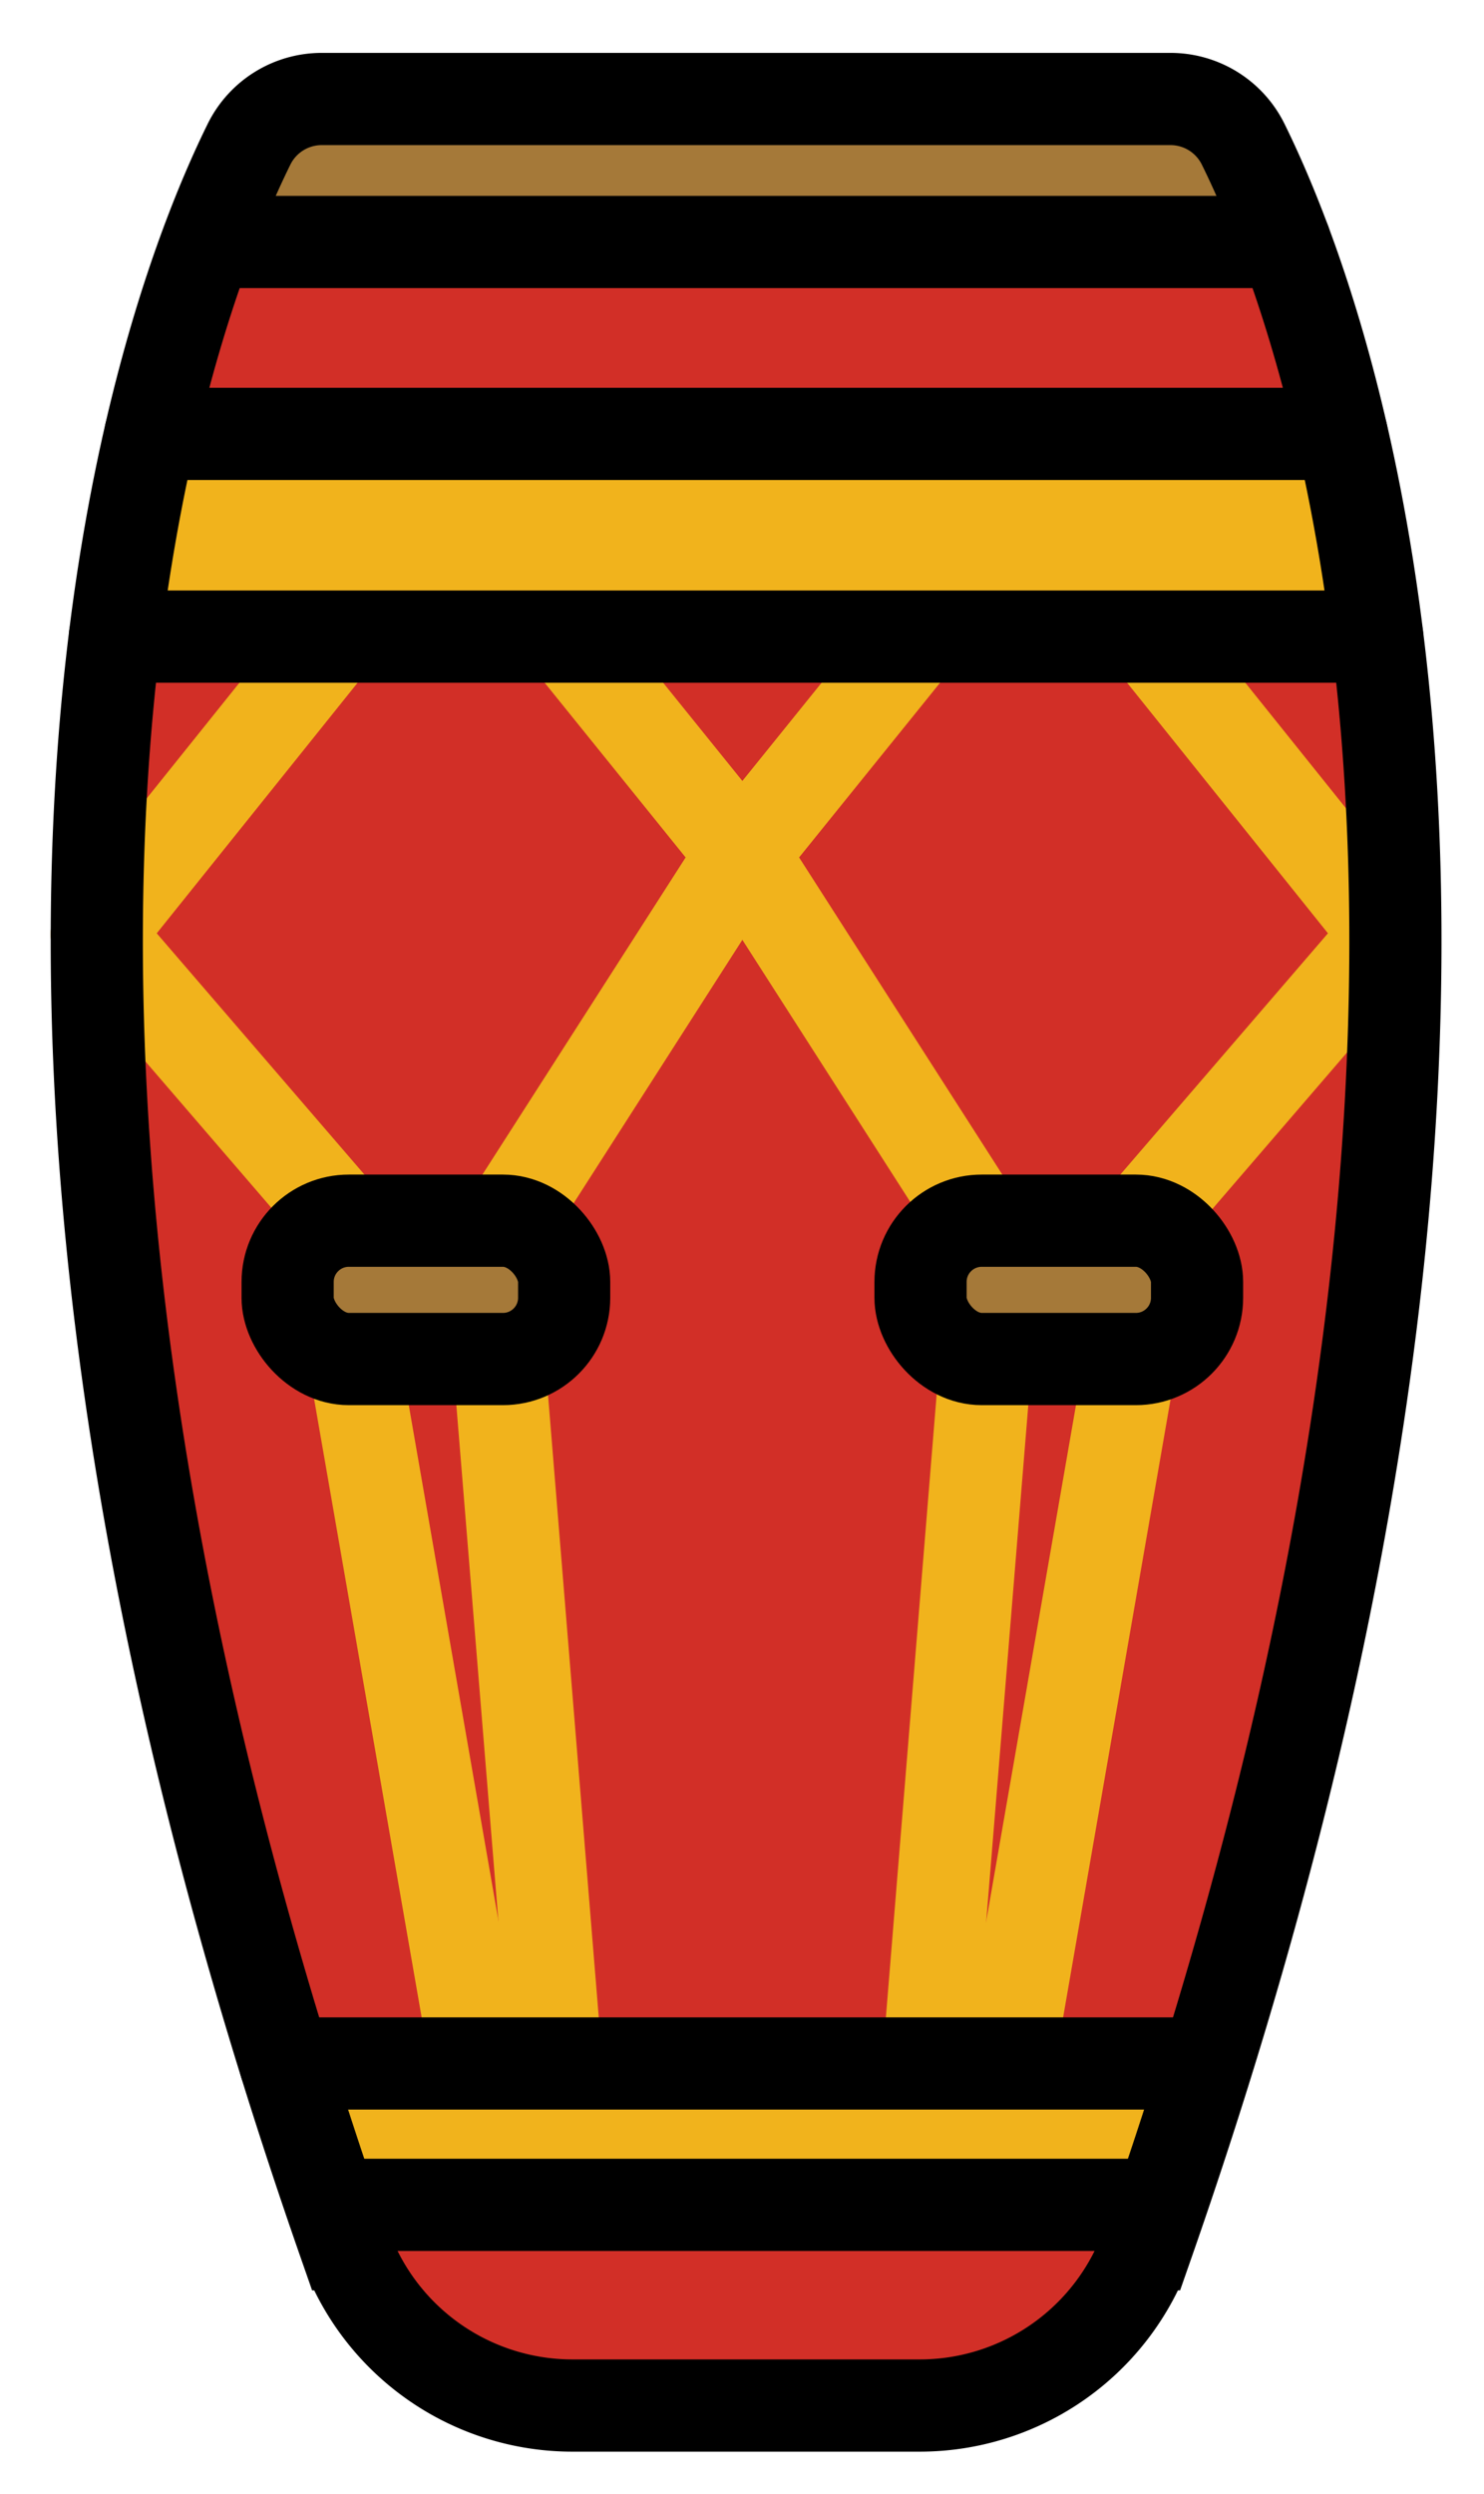 <svg xmlns="http://www.w3.org/2000/svg" role="img" viewBox="18.46 8.71 32.20 54.08"><title>1FA98.svg</title><path d="M29.625 35.945a1 1 0 0 1-.841-1.54l4.553-7.101-3.295-4.081a1 1 0 0 1 1.557-1.256l3.747 4.642a1 1 0 0 1 .064 1.168l-4.941 7.708a.999.999 0 0 1-.843.46zm-4.01-.105a1 1 0 0 1-.758-.348l-5.054-5.869a1.001 1.001 0 0 1-.022-1.278L24.959 21.89a1 1 0 0 1 1.56 1.252l-4.658 5.807 4.512 5.239a1 1 0 0 1-.758 1.652zm3.182 18.617a1.001 1.001 0 0 1-.984-.828l-2.628-15.102a1 1 0 1 1 1.971-.344l2.628 15.102a1 1 0 0 1-.814 1.157 1.057 1.057 0 0 1-.173.015z"/><path d="M30.529 54.457a1 1 0 0 1-.996-.919L28.296 38.373a1 1 0 0 1 1.994-.162l1.237 15.165a1.001 1.001 0 0 1-.916 1.078c-.027.002-.055.003-.082.003zM39.51 35.945a.999.999 0 0 1-.843-.46l-4.941-7.708a1 1 0 0 1 .064-1.168l3.747-4.642a1 1 0 0 1 1.557 1.256l-3.295 4.081 4.553 7.101a1 1 0 0 1-.841 1.54zm4.011-.105a1 1 0 0 1-.758-1.652l4.511-5.239-4.658-5.807a1 1 0 0 1 1.561-1.252l5.178 6.455a1.001 1.001 0 0 1-.022 1.278l-5.053 5.869a.998.998 0 0 1-.758.348zm-3.182 18.617a1.036 1.036 0 0 1-.172-.015 1 1 0 0 1-.815-1.156L41.98 38.185a1 1 0 1 1 1.971.342l-2.627 15.101a1.001 1.001 0 0 1-.985.829z"/><path d="M38.605 54.457c-.027 0-.055-.001-.082-.003a1.001 1.001 0 0 1-.916-1.078l1.237-15.165a1.011 1.011 0 0 1 1.078-.916 1.001 1.001 0 0 1 .916 1.078l-1.237 15.165a1 1 0 0 1-.996.919z"/><g><path fill="#d22f27" d="M43.356 57.378C52.84 30.25 47.284 15.58 45.431 11.831a1.758 1.758 0 0 0-1.583-.974H25.45a1.758 1.758 0 0 0-1.583.974c-1.853 3.75-7.409 18.42 2.075 45.547a5.237 5.237 0 0 0 4.941 3.497h7.531a5.237 5.237 0 0 0 4.941-3.497z"/><path fill="#f1b31c" d="M21.725 18.112l-.772 4.399 27.39.085-.77-4.486-25.848.002zm3.146 35.345h19.643l-.863 3.067h-17.67l-1.11-3.067z"/><rect width="6" height="3" x="24.701" y="35.181" fill="#a57939" rx="1.29"/><rect width="6" height="3" x="38.434" y="35.181" fill="#a57939" rx="1.29" transform="rotate(180 41.434 36.681)"/><path fill="#a57939" d="M25.038 10.857h18.81l1.583.974.909 2.127H22.957l.91-2.127 1.171-.974z"/><path fill="#f1b31c" d="M29.625 35.945a1 1 0 0 1-.841-1.54l4.553-7.101-3.295-4.081a1 1 0 0 1 1.557-1.256l3.747 4.642a1 1 0 0 1 .064 1.168l-4.941 7.708a.999.999 0 0 1-.843.46zm-4.01-.105a1 1 0 0 1-.758-.348l-5.054-5.869a1.001 1.001 0 0 1-.022-1.278L24.959 21.89a1 1 0 0 1 1.56 1.252l-4.658 5.807 4.512 5.239a1 1 0 0 1-.758 1.652zm3.182 18.617a1.001 1.001 0 0 1-.984-.828l-2.628-15.102a1 1 0 1 1 1.971-.344l2.628 15.102a1 1 0 0 1-.814 1.157 1.057 1.057 0 0 1-.173.015z"/><path fill="#f1b31c" d="M30.529 54.457a1 1 0 0 1-.996-.919L28.296 38.373a1 1 0 0 1 1.994-.162l1.237 15.165a1.001 1.001 0 0 1-.916 1.078c-.027.002-.055.003-.082.003zM39.51 35.945a.999.999 0 0 1-.843-.46l-4.941-7.708a1 1 0 0 1 .064-1.168l3.747-4.642a1 1 0 0 1 1.557 1.256l-3.295 4.081 4.553 7.101a1 1 0 0 1-.841 1.54zm4.011-.105a1 1 0 0 1-.758-1.652l4.511-5.239-4.658-5.807a1 1 0 0 1 1.561-1.252l5.178 6.455a1.001 1.001 0 0 1-.022 1.278l-5.053 5.869a.998.998 0 0 1-.758.348zm-3.182 18.617a1.036 1.036 0 0 1-.172-.015 1 1 0 0 1-.815-1.156L41.98 38.185a1 1 0 1 1 1.971.342l-2.627 15.101a1.001 1.001 0 0 1-.985.829z"/><path fill="#f1b31c" d="M38.605 54.457c-.027 0-.055-.001-.082-.003a1.001 1.001 0 0 1-.916-1.078l1.237-15.165a1.011 1.011 0 0 1 1.078-.916 1.001 1.001 0 0 1 .916 1.078l-1.237 15.165a1 1 0 0 1-.996.919z"/></g><g fill="none" stroke="#000" stroke-miterlimit="10" stroke-width="2"><path d="M43.356 57.378C52.84 30.25 47.284 15.58 45.431 11.831a1.758 1.758 0 0 0-1.583-.974H25.45a1.758 1.758 0 0 0-1.583.974c-1.853 3.75-7.409 18.42 2.075 45.547a5.237 5.237 0 0 0 4.941 3.497h7.531a5.237 5.237 0 0 0 4.941-3.497z"/><path stroke-linecap="round" d="M21.725 18.119h25.848m-24.302-4.161H46.34m-25.387 8.557h27.39"/><rect width="6" height="3" x="24.701" y="35.181" rx="1.328"/><path stroke-linecap="round" d="M24.648 53.457H44.61m-18.629 3.066h17.356"/><rect width="6" height="3" x="38.434" y="35.181" rx="1.328" transform="rotate(180 41.434 36.681)"/></g></svg>